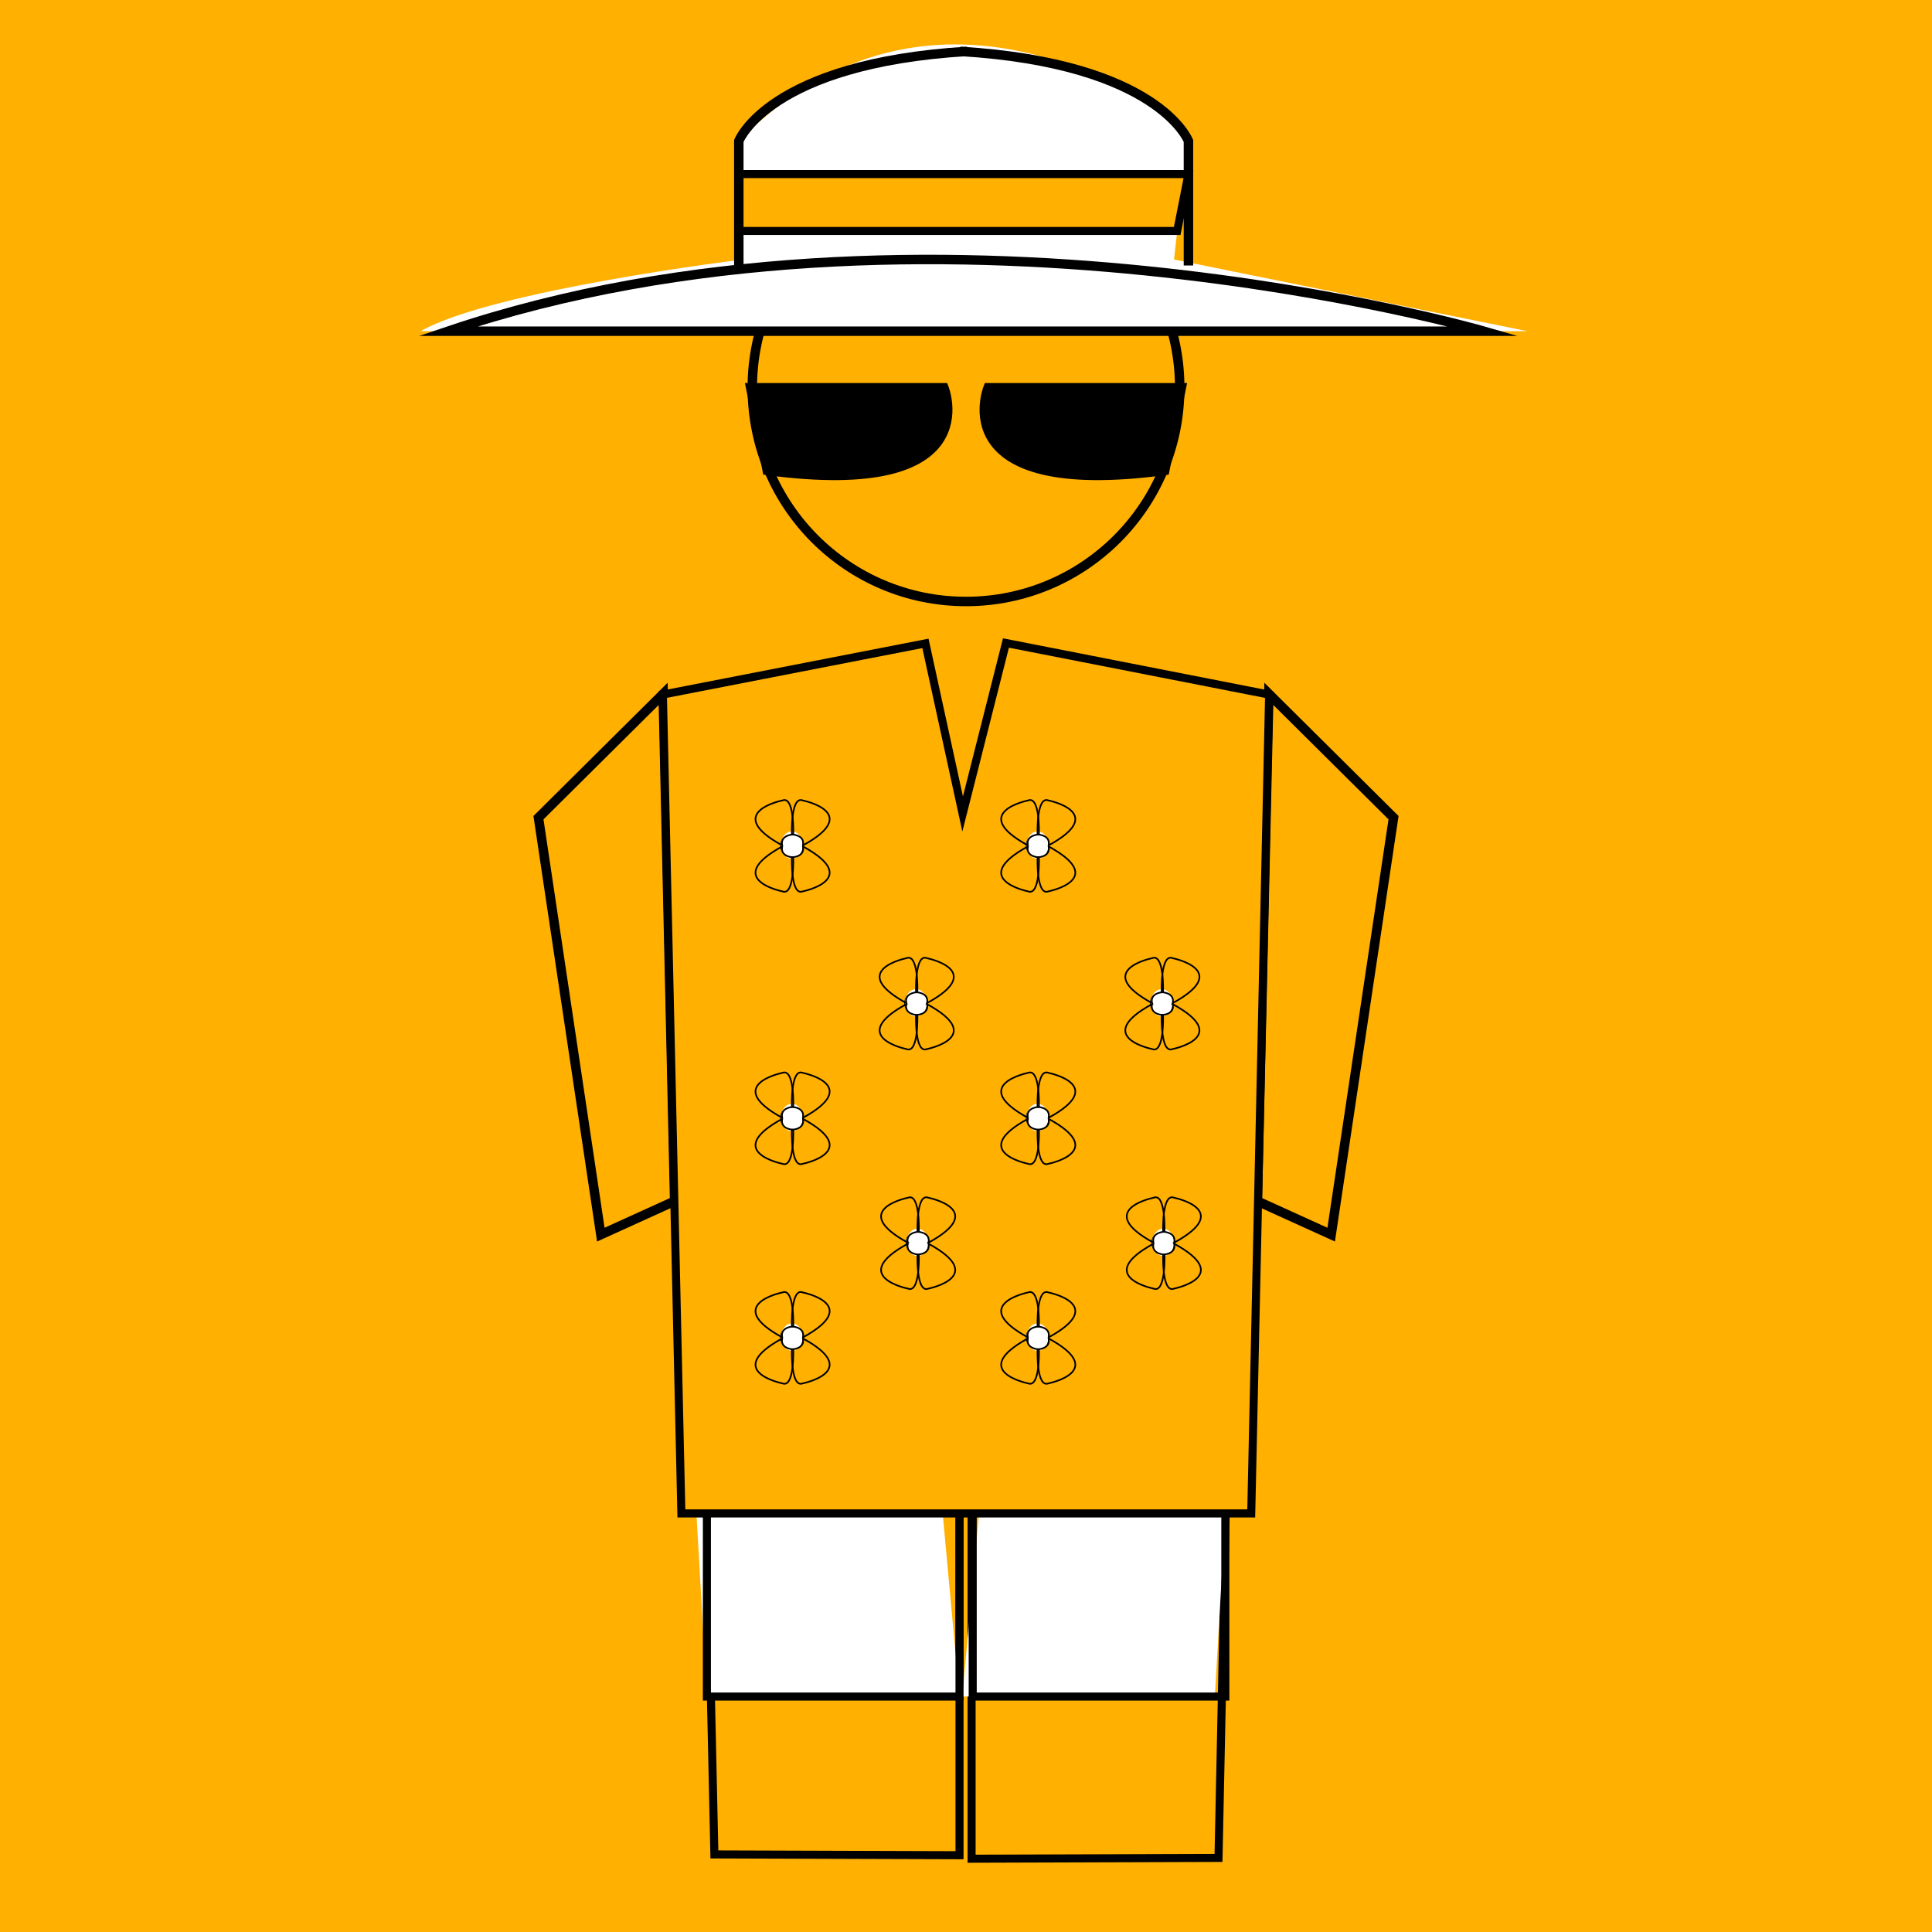 <?xml version="1.0" encoding="utf-8"?>
<!-- Generator: Adobe Illustrator 17.0.0, SVG Export Plug-In . SVG Version: 6.00 Build 0)  -->
<!DOCTYPE svg PUBLIC "-//W3C//DTD SVG 1.1 Tiny//EN" "http://www.w3.org/Graphics/SVG/1.1/DTD/svg11-tiny.dtd">
<svg version="1.1" baseProfile="tiny" id="Layer_1" xmlns="http://www.w3.org/2000/svg" xmlns:xlink="http://www.w3.org/1999/xlink"
	 x="0px" y="0px" width="480px" height="480px" viewBox="0 0 480 480" overflow="scroll" xml:space="preserve">
<rect fill="#FFB000" width="480" height="480"/>
<g>
	<g>
		<polygon fill="#FFB000" stroke="#000000" stroke-width="2" stroke-miterlimit="10" points="177.487,460.724 173.025,257.529 
			238.389,244.952 238.389,460.923 		"/>
		<polygon fill="#FFB000" stroke="#000000" stroke-width="2" stroke-miterlimit="10" points="302.735,461.594 306.975,258.399 
			241.389,245.822 241.389,461.793 		"/>
	</g>
	<polygon fill="#FFFFFF" points="173.025,376.006 175.627,421.506 238.389,421.506 233.889,372.506 	"/>
	<polygon fill="#FFFFFF" points="304.431,376.006 301.829,421.506 239.067,421.506 243.567,372.506 	"/>
	<polyline fill="none" stroke="#000000" stroke-width="2" stroke-miterlimit="10" points="175.627,376.006 175.627,421.506 
		238.389,421.506 238.389,376.006 	"/>
	<polyline fill="none" stroke="#000000" stroke-width="2" stroke-miterlimit="10" points="241.668,376.006 241.668,421.506 
		304.431,421.506 304.431,376.006 	"/>
</g>
<circle fill="none" stroke="#000000" stroke-width="2.35" stroke-miterlimit="10" cx="240" cy="96.341" r="53.095"/>
<g>
	<polygon fill="none" stroke="#000000" stroke-width="2.35" stroke-miterlimit="10" points="164.762,172.387 133.779,203.15 
		149.271,306.743 167.611,298.413 	"/>
	<polygon fill="none" stroke="#000000" stroke-width="2.35" stroke-miterlimit="10" points="315.237,172.387 346.221,203.15 
		330.729,306.743 312.388,298.413 	"/>
</g>
<g>
	<g>
		<path fill="#FFFFFF" d="M104.501,82.283h275L291.68,64.47l3.585-31.963c0,0-59.656-49.955-111.71,2.523l0.943,29.441
			C184.499,64.47,122.501,72.061,104.501,82.283z"/>
		<path fill="none" stroke="#000000" stroke-width="2.35" stroke-miterlimit="10" d="M111.31,82.283h257.382
			C368.692,82.283,230.069,42.202,111.31,82.283z"/>
		<polygon fill="#FFB000" stroke="#000000" stroke-width="2" stroke-miterlimit="10" points="183.555,43.246 295.265,43.246 
			292.476,57.379 183.555,57.379 		"/>
	</g>
	<path fill="none" stroke="#000000" stroke-width="2.35" stroke-miterlimit="10" d="M183.556,65.955V35.029
		c0,0,7.359-19.298,56.749-22.267"/>
	<path fill="none" stroke="#000000" stroke-width="2.35" stroke-miterlimit="10" d="M295.265,65.955V35.029
		c0,0-7.359-19.298-56.749-22.267"/>
</g>
<g>
	<polygon fill="#FFB000" stroke="#000000" stroke-width="2" stroke-miterlimit="10" points="169.287,376.006 164.691,172.553 
		229.923,159.847 239.167,202.224 249.926,159.75 315.309,172.569 310.865,376.006 	"/>
</g>
<g>
	<path stroke="#000000" stroke-width="2.35" stroke-miterlimit="10" d="M186.507,96.341h48.011c0,0,11.211,27.896-43.894,20.53
		L186.507,96.341z"/>
	<path stroke="#000000" stroke-width="2.35" stroke-miterlimit="10" d="M293.493,96.341h-48.011c0,0-11.211,27.896,43.894,20.53
		L293.493,96.341z"/>
</g>
<g>
	<g>
		<circle fill="none" stroke="#000000" stroke-width="0.413" stroke-miterlimit="10" cx="196.743" cy="210.042" r="2.725"/>
		<ellipse fill="#FFFFFF" cx="196.743" cy="209.96" rx="2.725" ry="3.386"/>
		<path fill="none" stroke="#000000" stroke-width="0.413" stroke-miterlimit="10" d="M196.743,207.317c0,0-0.351-9.72,2.725-8.44
			c0,0,14.978,2.995,0,11.164C199.468,210.042,200.281,207.628,196.743,207.317z"/>
		<path fill="none" stroke="#000000" stroke-width="0.413" stroke-miterlimit="10" d="M197.08,213.011c0,0,0.351,9.72-2.725,8.44
			c0,0-14.978-2.995,0-11.164C194.355,210.286,193.542,212.699,197.08,213.011z"/>
		<path fill="none" stroke="#000000" stroke-width="0.413" stroke-miterlimit="10" d="M196.743,213.011c0,0-0.351,9.72,2.725,8.44
			c0,0,14.978-2.995,0-11.164C199.468,210.286,200.281,212.699,196.743,213.011z"/>
		<path fill="none" stroke="#000000" stroke-width="0.413" stroke-miterlimit="10" d="M197.08,207.317c0,0,0.351-9.72-2.725-8.44
			c0,0-14.978,2.995,0,11.164C194.355,210.042,193.542,207.628,197.08,207.317z"/>
	</g>
	<g>
		<circle fill="none" stroke="#000000" stroke-width="0.413" stroke-miterlimit="10" cx="196.743" cy="277.721" r="2.725"/>
		<ellipse fill="#FFFFFF" cx="196.743" cy="277.639" rx="2.725" ry="3.386"/>
		<path fill="none" stroke="#000000" stroke-width="0.413" stroke-miterlimit="10" d="M196.743,274.996c0,0-0.351-9.72,2.725-8.44
			c0,0,14.978,2.995,0,11.164C199.468,277.721,200.281,275.308,196.743,274.996z"/>
		<path fill="none" stroke="#000000" stroke-width="0.413" stroke-miterlimit="10" d="M197.08,280.69c0,0,0.351,9.72-2.725,8.44
			c0,0-14.978-2.995,0-11.164C194.355,277.965,193.542,280.379,197.08,280.69z"/>
		<path fill="none" stroke="#000000" stroke-width="0.413" stroke-miterlimit="10" d="M196.743,280.69c0,0-0.351,9.72,2.725,8.44
			c0,0,14.978-2.995,0-11.164C199.468,277.965,200.281,280.379,196.743,280.69z"/>
		<path fill="none" stroke="#000000" stroke-width="0.413" stroke-miterlimit="10" d="M197.08,274.996c0,0,0.351-9.72-2.725-8.44
			c0,0-14.978,2.995,0,11.164C194.355,277.721,193.542,275.308,197.08,274.996z"/>
	</g>
	<g>
		<circle fill="none" stroke="#000000" stroke-width="0.413" stroke-miterlimit="10" cx="227.582" cy="249.222" r="2.725"/>
		<ellipse fill="#FFFFFF" cx="227.582" cy="249.141" rx="2.725" ry="3.386"/>
		<path fill="none" stroke="#000000" stroke-width="0.413" stroke-miterlimit="10" d="M227.582,246.498c0,0-0.351-9.72,2.725-8.44
			c0,0,14.978,2.995,0,11.164C230.307,249.222,231.119,246.809,227.582,246.498z"/>
		<path fill="none" stroke="#000000" stroke-width="0.413" stroke-miterlimit="10" d="M227.919,252.191c0,0,0.351,9.72-2.725,8.44
			c0,0-14.978-2.995,0-11.164C225.194,249.466,224.381,251.88,227.919,252.191z"/>
		<path fill="none" stroke="#000000" stroke-width="0.413" stroke-miterlimit="10" d="M227.582,252.191c0,0-0.351,9.72,2.725,8.44
			c0,0,14.978-2.995,0-11.164C230.307,249.466,231.119,251.88,227.582,252.191z"/>
		<path fill="none" stroke="#000000" stroke-width="0.413" stroke-miterlimit="10" d="M227.919,246.498c0,0,0.351-9.72-2.725-8.44
			c0,0-14.978,2.995,0,11.164C225.194,249.222,224.381,246.809,227.919,246.498z"/>
	</g>
	<g>
		<circle fill="none" stroke="#000000" stroke-width="0.413" stroke-miterlimit="10" cx="196.743" cy="332.277" r="2.725"/>
		<ellipse fill="#FFFFFF" cx="196.743" cy="332.195" rx="2.725" ry="3.386"/>
		<path fill="none" stroke="#000000" stroke-width="0.413" stroke-miterlimit="10" d="M196.743,329.552c0,0-0.351-9.72,2.725-8.44
			c0,0,14.978,2.995,0,11.164C199.468,332.277,200.281,329.863,196.743,329.552z"/>
		<path fill="none" stroke="#000000" stroke-width="0.413" stroke-miterlimit="10" d="M197.08,335.246c0,0,0.351,9.72-2.725,8.44
			c0,0-14.978-2.995,0-11.164C194.355,332.521,193.542,334.934,197.08,335.246z"/>
		<path fill="none" stroke="#000000" stroke-width="0.413" stroke-miterlimit="10" d="M196.743,335.246c0,0-0.351,9.72,2.725,8.44
			c0,0,14.978-2.995,0-11.164C199.468,332.521,200.281,334.934,196.743,335.246z"/>
		<path fill="none" stroke="#000000" stroke-width="0.413" stroke-miterlimit="10" d="M197.08,329.552c0,0,0.351-9.72-2.725-8.44
			c0,0-14.978,2.995,0,11.164C194.355,332.277,193.542,329.863,197.08,329.552z"/>
	</g>
	<g>
		<circle fill="none" stroke="#000000" stroke-width="0.413" stroke-miterlimit="10" cx="227.943" cy="308.741" r="2.725"/>
		<ellipse fill="#FFFFFF" cx="227.943" cy="308.659" rx="2.725" ry="3.386"/>
		<path fill="none" stroke="#000000" stroke-width="0.413" stroke-miterlimit="10" d="M227.943,306.016c0,0-0.351-9.72,2.725-8.44
			c0,0,14.978,2.995,0,11.164C230.668,308.741,231.481,306.327,227.943,306.016z"/>
		<path fill="none" stroke="#000000" stroke-width="0.413" stroke-miterlimit="10" d="M228.28,311.709c0,0,0.351,9.72-2.725,8.44
			c0,0-14.978-2.995,0-11.164C225.555,308.985,224.742,311.398,228.28,311.709z"/>
		<path fill="none" stroke="#000000" stroke-width="0.413" stroke-miterlimit="10" d="M227.943,311.709c0,0-0.351,9.72,2.725,8.44
			c0,0,14.978-2.995,0-11.164C230.668,308.985,231.481,311.398,227.943,311.709z"/>
		<path fill="none" stroke="#000000" stroke-width="0.413" stroke-miterlimit="10" d="M228.28,306.016c0,0,0.351-9.72-2.725-8.44
			c0,0-14.978,2.995,0,11.164C225.555,308.741,224.742,306.327,228.28,306.016z"/>
	</g>
	<g>
		<circle fill="none" stroke="#000000" stroke-width="0.413" stroke-miterlimit="10" cx="257.781" cy="210.042" r="2.725"/>
		<ellipse fill="#FFFFFF" cx="257.781" cy="209.96" rx="2.725" ry="3.386"/>
		<path fill="none" stroke="#000000" stroke-width="0.413" stroke-miterlimit="10" d="M257.781,207.317c0,0-0.351-9.72,2.725-8.44
			c0,0,14.978,2.995,0,11.164C260.506,210.042,261.319,207.628,257.781,207.317z"/>
		<path fill="none" stroke="#000000" stroke-width="0.413" stroke-miterlimit="10" d="M258.118,213.011c0,0,0.351,9.72-2.725,8.44
			c0,0-14.978-2.995,0-11.164C255.393,210.286,254.58,212.699,258.118,213.011z"/>
		<path fill="none" stroke="#000000" stroke-width="0.413" stroke-miterlimit="10" d="M257.781,213.011c0,0-0.351,9.72,2.725,8.44
			c0,0,14.978-2.995,0-11.164C260.506,210.286,261.319,212.699,257.781,213.011z"/>
		<path fill="none" stroke="#000000" stroke-width="0.413" stroke-miterlimit="10" d="M258.118,207.317c0,0,0.351-9.72-2.725-8.44
			c0,0-14.978,2.995,0,11.164C255.393,210.042,254.58,207.628,258.118,207.317z"/>
	</g>
	<g>
		<circle fill="none" stroke="#000000" stroke-width="0.413" stroke-miterlimit="10" cx="257.781" cy="277.721" r="2.725"/>
		<ellipse fill="#FFFFFF" cx="257.781" cy="277.639" rx="2.725" ry="3.386"/>
		<path fill="none" stroke="#000000" stroke-width="0.413" stroke-miterlimit="10" d="M257.781,274.996c0,0-0.351-9.72,2.725-8.44
			c0,0,14.978,2.995,0,11.164C260.506,277.721,261.319,275.308,257.781,274.996z"/>
		<path fill="none" stroke="#000000" stroke-width="0.413" stroke-miterlimit="10" d="M258.118,280.69c0,0,0.351,9.72-2.725,8.44
			c0,0-14.978-2.995,0-11.164C255.393,277.965,254.58,280.379,258.118,280.69z"/>
		<path fill="none" stroke="#000000" stroke-width="0.413" stroke-miterlimit="10" d="M257.781,280.69c0,0-0.351,9.72,2.725,8.44
			c0,0,14.978-2.995,0-11.164C260.506,277.965,261.319,280.379,257.781,280.69z"/>
		<path fill="none" stroke="#000000" stroke-width="0.413" stroke-miterlimit="10" d="M258.118,274.996c0,0,0.351-9.72-2.725-8.44
			c0,0-14.978,2.995,0,11.164C255.393,277.721,254.58,275.308,258.118,274.996z"/>
	</g>
	<g>
		<circle fill="none" stroke="#000000" stroke-width="0.413" stroke-miterlimit="10" cx="288.62" cy="249.222" r="2.725"/>
		<ellipse fill="#FFFFFF" cx="288.62" cy="249.141" rx="2.725" ry="3.386"/>
		<path fill="none" stroke="#000000" stroke-width="0.413" stroke-miterlimit="10" d="M288.62,246.498c0,0-0.351-9.72,2.725-8.44
			c0,0,14.978,2.995,0,11.164C291.345,249.222,292.158,246.809,288.62,246.498z"/>
		<path fill="none" stroke="#000000" stroke-width="0.413" stroke-miterlimit="10" d="M288.957,252.191c0,0,0.351,9.72-2.725,8.44
			c0,0-14.978-2.995,0-11.164C286.232,249.466,285.419,251.88,288.957,252.191z"/>
		<path fill="none" stroke="#000000" stroke-width="0.413" stroke-miterlimit="10" d="M288.62,252.191c0,0-0.351,9.72,2.725,8.44
			c0,0,14.978-2.995,0-11.164C291.345,249.466,292.158,251.88,288.62,252.191z"/>
		<path fill="none" stroke="#000000" stroke-width="0.413" stroke-miterlimit="10" d="M288.957,246.498c0,0,0.351-9.72-2.725-8.44
			c0,0-14.978,2.995,0,11.164C286.232,249.222,285.419,246.809,288.957,246.498z"/>
	</g>
	<g>
		<circle fill="none" stroke="#000000" stroke-width="0.413" stroke-miterlimit="10" cx="257.781" cy="332.277" r="2.725"/>
		<ellipse fill="#FFFFFF" cx="257.781" cy="332.195" rx="2.725" ry="3.386"/>
		<path fill="none" stroke="#000000" stroke-width="0.413" stroke-miterlimit="10" d="M257.781,329.552c0,0-0.351-9.72,2.725-8.44
			c0,0,14.978,2.995,0,11.164C260.506,332.277,261.319,329.863,257.781,329.552z"/>
		<path fill="none" stroke="#000000" stroke-width="0.413" stroke-miterlimit="10" d="M258.118,335.246c0,0,0.351,9.72-2.725,8.44
			c0,0-14.978-2.995,0-11.164C255.393,332.521,254.58,334.934,258.118,335.246z"/>
		<path fill="none" stroke="#000000" stroke-width="0.413" stroke-miterlimit="10" d="M257.781,335.246c0,0-0.351,9.72,2.725,8.44
			c0,0,14.978-2.995,0-11.164C260.506,332.521,261.319,334.934,257.781,335.246z"/>
		<path fill="none" stroke="#000000" stroke-width="0.413" stroke-miterlimit="10" d="M258.118,329.552c0,0,0.351-9.72-2.725-8.44
			c0,0-14.978,2.995,0,11.164C255.393,332.277,254.58,329.863,258.118,329.552z"/>
	</g>
	<g>
		<circle fill="none" stroke="#000000" stroke-width="0.413" stroke-miterlimit="10" cx="288.981" cy="308.741" r="2.725"/>
		<ellipse fill="#FFFFFF" cx="288.981" cy="308.659" rx="2.725" ry="3.386"/>
		<path fill="none" stroke="#000000" stroke-width="0.413" stroke-miterlimit="10" d="M288.981,306.016c0,0-0.351-9.72,2.725-8.44
			c0,0,14.978,2.995,0,11.164C291.706,308.741,292.519,306.327,288.981,306.016z"/>
		<path fill="none" stroke="#000000" stroke-width="0.413" stroke-miterlimit="10" d="M289.318,311.709c0,0,0.351,9.72-2.725,8.44
			c0,0-14.978-2.995,0-11.164C286.594,308.985,285.781,311.398,289.318,311.709z"/>
		<path fill="none" stroke="#000000" stroke-width="0.413" stroke-miterlimit="10" d="M288.981,311.709c0,0-0.351,9.72,2.725,8.44
			c0,0,14.978-2.995,0-11.164C291.706,308.985,292.519,311.398,288.981,311.709z"/>
		<path fill="none" stroke="#000000" stroke-width="0.413" stroke-miterlimit="10" d="M289.318,306.016c0,0,0.351-9.72-2.725-8.44
			c0,0-14.978,2.995,0,11.164C286.594,308.741,285.781,306.327,289.318,306.016z"/>
	</g>
</g>
</svg>
